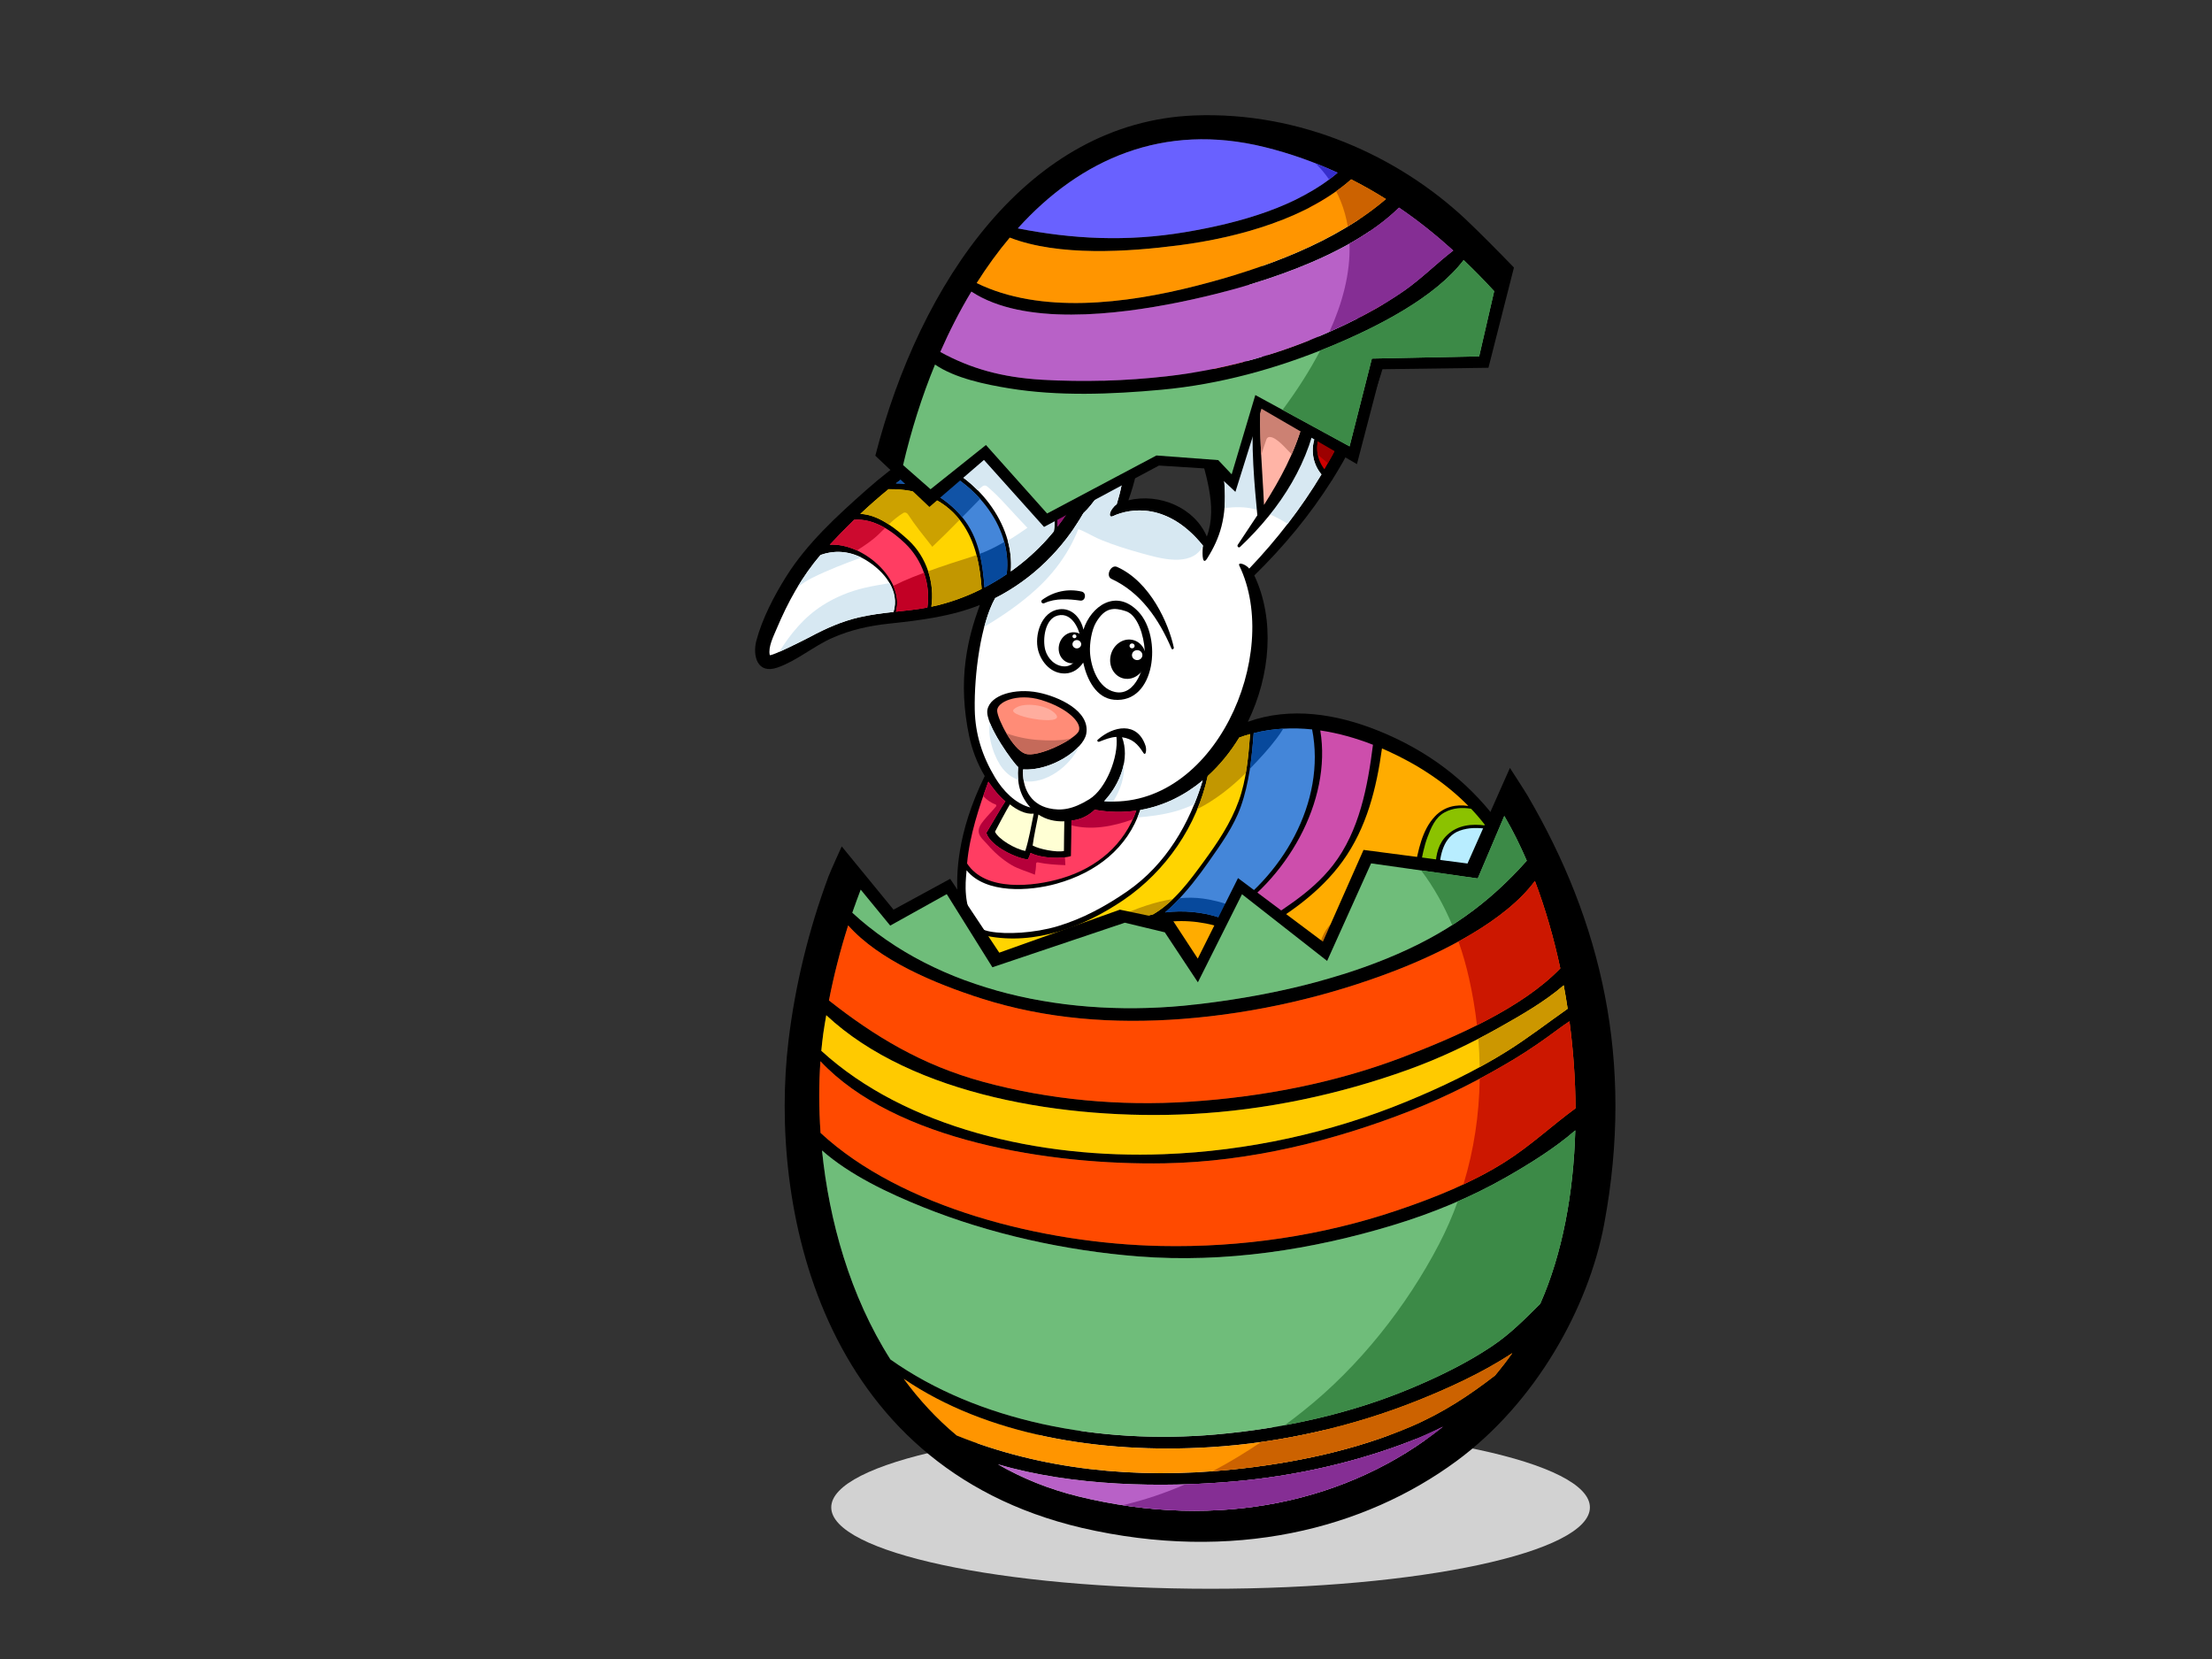 <?xml version="1.0" encoding="utf-8"?>
<!-- Generator: Adobe Illustrator 17.0.0, SVG Export Plug-In . SVG Version: 6.00 Build 0)  -->
<!DOCTYPE svg PUBLIC "-//W3C//DTD SVG 1.1//EN" "http://www.w3.org/Graphics/SVG/1.1/DTD/svg11.dtd">
<svg version="1.1" id="Layer_1" xmlns="http://www.w3.org/2000/svg" xmlns:xlink="http://www.w3.org/1999/xlink" x="0px" y="0px"
	 width="800px" height="600px" viewBox="0 0 800 600" enable-background="new 0 0 800 600" xml:space="preserve">
<rect x="0" y="0" width="800" height="600" fill="#333333" stroke="none"/>
<g>
	<g>
		<path d="M281.259,241.403c7.035-2.49,12.908-7.661,19.727-10.682c6.603-2.923,13.407-4.42,20.621-5.183
			c11.399-1.205,22.307-2.583,32.753-6.727c-2.47,6.897-4.057,12.349-5.078,19.676c-1.274,9.157-0.697,18.529,1.2,27.61
			c1.029,4.923,2.92,10.026,5.663,14.574c-10.349,21.001-10.283,36.505-9.806,42.877c0.479,6.371,12.274,23.062,12.274,23.062
			s0.773,2.434,7.882,3.941c17.122,1.331,34.363,1.983,51.501,2.741c5.934,0.263,11.869,0.538,17.802,0.767
			c1.767-0.212,3.532-0.425,5.296-0.644c10.558-1.424,21.078-3.196,31.143-6.541c4.068-1.993,7.956-4.256,12.044-6.246
			c7.03-3.422,14.381-6.311,21.73-9.032c8.373-3.098,16.913-5.776,25.285-8.873c4.011-1.791,7.904-3.781,11.617-6.081
			c1.647-1.448,3.216-2.971,4.695-4.608c0.693-0.766,1.425-1.476,2.179-2.156c-2.432-4.672-5.262-9.148-8.47-13.359
			c-11.165-14.644-25.353-25.198-42.81-32.232c-15.174-6.116-31.812-8.763-47.204-3.242c8.188-16.792,9.858-37.022,2.329-52.929
			c10.697-10.461,20.178-21.92,28.032-34.348c0.135-0.128,0.235-0.281,0.288-0.451c5.009-7.985,9.351-16.366,12.891-25.152
			c6.804-16.889,10.939-34.789,11.69-52.837c-5.083-4.76-9.527-10.156-14.534-15.179c-5.475-5.491-11.847-9.409-18.553-12.884
			c-13.599,17.545-30.392,32.911-38.372,54.12c-4.782,12.706-5.373,25.056-2.179,38.148c2.686,10.993,7.682,23.413,3.571,34.53
			c-4.473-10.507-17.128-15.802-28.375-13.132c4.401-12.101,7.481-29.709-2.512-39.001c-7.22-6.715-16.784-6.275-25.771-3.153
			c-10.747,3.734-21.274,8.881-31.239,14.206c-12.849,6.866-24.64,14.783-35.422,24.36c-10.599,9.412-21.279,19.179-28.78,31.125
			c-4.381,6.976-8.704,15.27-10.815,23.232C272.135,237.048,273.808,244.04,281.259,241.403z"/>
		<path fill="#FFFFFF" d="M336.197,166.26c16.991,5.791,30.799,23.113,29.366,40.399c1.359-0.965,2.693-1.969,3.995-3.013
			c4.335-3.479,8.178-7.354,11.584-11.531c1.026-8.125-0.989-15.994-5.471-23.105c-4.364-6.922-12.172-13.469-20.991-12.941
			C348.337,159.163,342.14,162.518,336.197,166.26z"/>
		<path fill="#CD4EAC" d="M357.565,154.677c7.13,0.411,13.555,6.469,17.618,11.559c5.518,6.913,7.922,15.686,7.253,24.254
			c2.251-2.904,4.286-5.956,6.144-9.11c-0.314-13.531-3.593-29.29-18.464-32.261C365.894,150.883,361.7,152.724,357.565,154.677z"/>
		<path fill="#ED6000" d="M438.115,137.293c-0.244,1.967-0.312,3.897-0.277,5.808c1.865,0.247,3.662,0.196,5.708-0.565
			c3.693-1.372,5.699-5.031,6.303-8.556c0.573-3.345-1.562-6.056-4.614-7.372c-1.564-0.674-3.179-0.773-4.695-0.451
			C439.414,129.781,438.575,133.491,438.115,137.293z"/>
		<path fill="#CF0000" d="M478.011,69.743c-3.495,4.449-7.118,8.791-10.736,13.144c5.013,2.92,10.824,1.828,14.311-3.346
			c1.381-2.051,1.859-4.228,1.815-6.434C481.647,71.917,479.85,70.798,478.011,69.743z"/>
		<path fill="#ED6000" d="M501.751,92.749c-5.458,0.246-9.338,6.346-10.832,10.973c-1.66,5.142,1.063,15.227,7.669,16.033
			C500.45,110.89,501.533,101.868,501.751,92.749z"/>
		<path fill="#CF0000" d="M489.072,149.803c-10.921-0.155-16.279,11.864-10.08,19.922
			C482.78,163.26,486.167,156.613,489.072,149.803z"/>
		<path fill="#4486D9" d="M453.41,265.157c-0.677,9.021-1.619,17.972-4.671,26.6c-2.536,7.169-7.157,13.553-11.531,19.806
			c-3.703,5.291-7.671,10.411-12.231,15.058c-1.048,1.069-2.268,2.237-3.603,3.359c6.643-0.815,13.335-0.171,19.475,1.792
			c22.88-14.111,38.856-41.801,33.699-67.968C467.483,263.058,460.355,263.403,453.41,265.157z"/>
		<path fill="#CD4EAC" d="M496.555,269.351c-6.135-2.396-12.551-4.221-19.057-5.176c4.275,25.602-12.342,54.571-35.2,68.073
			c3.349,1.203,6.501,2.818,9.373,4.806c10.876-7.456,22.278-13.654,30.427-24.153C491.699,300.53,494.655,284.331,496.555,269.351z
			"/>
		<path fill="#FFAC00" d="M417.996,353.291c5.065,0.224,10.128,0.453,15.191,0.659c3.677-2.483,7.791-2.448,11.727-1.069
			c9.272-1.342,18.473-3.067,27.324-6.007c3.497-1.714,6.869-3.617,10.342-5.385c1.909-4.081,4.36-7.387,9.514-9.385
			c4.812-1.865,9.728-2.028,13.897-5.329c3.788-2.996,4.763-8.448,5.658-12.775c1.32-6.363,2.568-13.712,7.292-18.721
			c3.414-3.614,7.69-4.43,12.118-3.791c-8.2-8.351-18.133-14.866-29.161-19.885c-0.688-0.314-1.39-0.614-2.089-0.914
			c-1.978,14.357-5.496,28.667-14.233,40.784c-8.1,11.241-20.257,19.855-32.679,26.471c1.517,1.141,2.956,2.385,4.275,3.749
			c3.124,3.229,3.885,8.066,1.179,4.683c-9.185-11.478-28.296-15.916-42.407-11.666c-0.214,0.063-0.431,0.134-0.647,0.201
			c2.976,6.006,0.152,11.977-5.616,15.577c-1.952,1.215-4.399,1.956-6.889,2.138C407.867,352.851,412.935,353.067,417.996,353.291z"
			/>
		<path fill="#FFAC00" d="M399.098,352.46c-2.468-0.417-4.743-1.471-6.327-3.289c-0.662,0.93-1.233,1.899-1.708,2.903
			C393.741,352.208,396.421,352.337,399.098,352.46z"/>
		<path fill="#8BC200" d="M506.012,331.596c4.22-1.562,8.483-3.016,12.743-4.472c0.111-0.566,0.209-1.144,0.281-1.744
			c0.895-7.508-2.008-17.409,4.418-23.445c3.828-3.599,8.808-4.044,13.767-3.382c-1.634-2.114-3.351-4.137-5.172-6.059
			c-3.29-0.527-6.568-0.365-9.673,1.358c-3.373,1.874-4.812,5.522-6.07,8.822c-2.629,6.89-2.538,14.531-5.736,21.229
			c-3.335,6.989-10.974,7.781-17.749,10.028c-3.545,1.178-5.725,3.424-7.318,6.13C492.163,336.891,499.082,334.159,506.012,331.596z
			"/>
		<path fill="#B8EDFF" d="M520.156,326.642c3.726-1.274,7.451-2.555,11.14-3.92c4.011-1.791,7.904-3.781,11.617-6.081
			c1.224-1.075,2.386-2.21,3.519-3.385c-1.978-3.88-4.209-7.653-6.697-11.275c-0.503-0.733-1.026-1.453-1.556-2.167
			c-3.462-0.494-6.926-0.612-10.318,0.627c-5.873,2.141-7.094,8.955-7.342,14.176C520.331,318.631,520.67,322.766,520.156,326.642z"
			/>
		<path fill="#FFD400" d="M366.495,350.55c3.85,0.3,7.704,0.561,11.56,0.8c3.02-0.559,5.974-1.436,8.789-2.672
			c5.926-9.729,18.985-15.611,30.135-17.96c7.669-4.429,13.39-12.313,18.375-19.124c5.044-6.894,9.797-13.97,12.669-21.961
			c2.771-7.713,3.479-16.016,4.089-24.136c-1.312,0.367-2.621,0.768-3.915,1.245c-3.168,5.205-7.011,9.939-11.42,13.939
			c-3.824,17.852-15.008,34.334-30.501,44.861c-14.178,9.631-31.906,16.407-49.35,12.967c-1.529,1.569-4.113,2.529-7.597,2.543
			c-0.129,1.699-0.107,3.364,0.039,4.993C355.075,347.549,360.733,349.328,366.495,350.55z"/>
		<path fill="#FFFFFF" d="M412.399,292.951c-4.566,13.703-15.751,22.591-30.291,26.652c-9.771,2.733-25.562,3.729-32.525-4.849
			c-0.1,2.215-1.457,9.608,1.884,17.395c1.453,3.389,4.359,4.327,6.564,4.746c5.865,1.112,16.021,0.599,24.444-1.905
			c9.082-2.702,17.555-7.336,25.22-12.644c14.05-9.727,22.54-24.508,27.279-40.096C428.491,287.644,420.878,291.472,412.399,292.951
			z"/>
		<path fill="#FF3D62" d="M349.755,312.272c6.606,10.249,23.902,8.465,34.263,5.37c13.004-3.884,22.675-12.385,26.948-24.477
			c-4.771,0.676-9.798,0.63-15.05-0.31c-2.362,2.278-5.534,3.737-8.41,3.872c-0.033,1.949-0.074,9.617-0.198,12.878
			c-3.116,1.055-10.56,0.904-14.588-1.129c-0.085,0.349-0.682,1.92-1.022,2.347c-3.399-0.24-13.318-4.423-14.982-9.582
			c1.501-2.464,5.786-9.922,6.902-11.446c-2.261-1.651-4.749-5.043-6.168-7.105C354.162,291.679,350.661,302.099,349.755,312.272z"
			/>
		<path fill="#FFFFD4" d="M373.467,305.802c2.409,1.313,8.551,2.551,11.318,1.975c0.05-2.863,0.05-7.886,0.14-10.745
			c-3.323,0.163-6.63-0.607-9.373-2.446C374.842,298.294,373.974,302.057,373.467,305.802z"/>
		<path fill="#FFFFD4" d="M373.863,294.272c-3.074,0.278-6.076-1.377-8.625-3.353c-1.12,1.835-4.673,8.453-5.392,9.891
			c1.318,2.791,7.385,6.288,10.969,6.937C372.186,303.398,372.933,298.761,373.863,294.272z"/>
		<path fill="#FFFFFF" d="M501.768,91.406c0.005-0.284,0.002-0.567,0.005-0.849c-3.248-3.434-6.379-7.008-9.773-10.409
			c-2.301-2.307-4.762-4.33-7.337-6.164c-0.083,2.479-0.763,4.952-2.288,7.362c-3.532,5.582-11.041,6.244-16.318,3.011
			c-2.799,3.382-5.577,6.792-8.24,10.306c-7.072,9.335-13.375,19.526-16.972,30.545c4.458-0.733,9.27,1.509,10.366,6.512
			c1.566,7.141-6.148,13.959-13.316,13.227c0.571,10.166,4.168,19.716,4.945,30.063c0.911,12.164-1.656,19.666-6.263,26.975
			c-1.503,2.389-1.909-0.466-1.523-4.678c-12.701-15.734-26.296-13.542-32.529-10.646c-1.88,0.872-1.414-2.251,1.348-4.31
			c2.763-8.751,4.03-19.08,1.238-27.832c-1.932-6.048-6.283-10.803-13.189-11.39c-6.475-0.551-13.122,2.289-19.085,4.837
			c12.361,3.525,16.885,18.704,16.952,31.277c2.861-5.17,5.257-10.605,7.209-16.216c0.762-2.192,2.7,2.701-0.915,13.291
			c2.118-3.013,5.309-7.913,7.423-10.998c0.268-0.391,0.795,1.843-0.939,4.878c-3.774,6.61-7.174,12.094-10.677,15.324
			c-7.379,12.863-18.263,23.833-31.961,30.782c-5.24,9.194-7.636,27.652-7.397,40.324c0.168,8.912,2.736,16.898,7.37,24.608
			c2.78,4.624,7.226,9.392,12.751,10.799c-3.871-4.305-4.856-8.945-4.44-14.647c-1.211-0.767-12.139-15.496-11.1-20.704
			c1.083-5.425,10.089-7.858,18.29-6.246c7.349,1.444,18.952,6.615,17.458,14.947c-1.013,5.633-12.743,13.548-22.839,12.878
			c-0.39,6.308,2.357,12.471,9.324,14.059c4.392,1.002,8.629,0.445,14.656-3.287c6.024-3.731,10.575-15.226,9.786-22.529
			c-2.2,0.105-4.157,0.95-6.244,1.745c-0.475,0.179-0.935-0.362-0.529-0.726c5.579-4.984,14.294-6.729,17.278,2.187
			c0.468,1.401,0.122,3.985-0.835,2.48c-1.993-3.135-3.869-4.982-7.656-5.563c2.88,7.572-0.595,16.861-6.458,23.127
			c39.825,3.252,64.394-53.044,48.875-85.176c-0.675-1.397,2.141-0.687,3.588,1.053c10.03-10.504,18.815-21.938,26.113-34.062
			c-7.479-8.964-0.824-23.618,11.549-22.742c3.728-8.886,6.684-18.032,8.754-27.364c-7.337-1.032-10.318-10.979-9.113-17.105
			C490.244,98.585,495.361,91.693,501.768,91.406z"/>
		<path fill="#FF8C77" d="M370.739,272.564c4.433,1.641,18.202-5.185,19.429-8.192c1.225-3.008-4.146-8.329-13.555-11.202
			c-8.743-2.663-16.314,0.745-15.971,4.037C360.988,260.5,366.303,270.918,370.739,272.564z"/>
		<path fill="#C56A5A" d="M375.345,267.609c3.739,0.272,8.087,0.353,11.998-0.533c-4.569,3.129-13.253,6.728-16.605,5.488
			c-2.281-0.848-4.795-4.021-6.749-7.349C367.62,266.51,371.454,267.324,375.345,267.609z"/>
		<path fill="#4486D9" d="M356.053,212.473c2.769-1.445,5.451-3.045,8.032-4.795c2.187-17.734-12.253-34.586-29.451-40.399
			c-1.022,0.661-2.046,1.313-3.052,1.997c-2.573,1.745-5.094,3.616-7.577,5.547c9.344-0.113,18.359,5.39,24.019,12.25
			C353.951,194.263,355.439,203.584,356.053,212.473z"/>
		<path fill="#FFD400" d="M355.04,212.992c-0.614-7.998-1.904-15.818-6.383-22.769c-6.139-9.524-16.261-13.5-27.303-13.298
			c-3.508,2.845-6.911,5.85-10.207,8.945c6.505,0.103,13.268,5.661,17.436,9.519c6.544,6.055,9.533,15.509,8.263,24.035
			C343.206,218.072,349.308,215.884,355.04,212.992z"/>
		<path fill="#FF3D62" d="M331.467,220.366c1.32-0.175,2.628-0.401,3.928-0.649c1.244-8.357-1.762-17.162-8.03-23.192
			c-4.727-4.544-11.479-9.137-18.453-8.533c-3.042,2.944-5.981,5.963-8.81,9.011c12.048-0.758,27.083,12.563,23.946,24.222
			C326.524,220.955,329.005,220.695,331.467,220.366z"/>
		<path fill="#FFFFFF" d="M278.394,236.886c0.183,0.782,13.202-5.812,14.649-6.588c5.647-3.023,11.333-5.565,17.652-7.033
			c4.091-0.952,8.272-1.474,12.457-1.938c2.342-7.703-3.298-14.682-9.915-18.731c-5.41-3.31-11.126-3.813-16.49-1.874
			c-6.926,8.088-11.828,17.073-15.902,26.766C279.781,230.018,277.734,234.063,278.394,236.886z"/>
		<path fill="#D7E8F2" d="M375.67,169.01c-4.364-6.922-12.172-13.469-20.991-12.941c-6.342,3.093-12.54,6.449-18.482,10.19
			c6.482,2.21,12.499,6.102,17.386,11.027c0.577-0.455,1.153-0.906,1.714-1.378c0.516-0.435,1.179-0.429,1.695,0
			c4.017,3.34,7.427,7.373,10.971,11.157c3.03,3.235,6.131,6.391,8.995,9.751c1.457-1.523,2.861-3.082,4.185-4.702
			C382.168,183.99,380.153,176.121,375.67,169.01z"/>
		<path fill="#D7E8F2" d="M389.789,179.244c2.861-5.17,5.257-10.605,7.209-16.216c0.762-2.192,2.7,2.701-0.915,13.291
			c2.118-3.013,5.309-7.913,7.423-10.998c0.268-0.391,0.795,1.843-0.939,4.878c-3.774,6.61-7.174,12.094-10.677,15.324
			c-1.046,1.824-2.17,3.604-3.357,5.347c3.497,0.993,6.468,3.082,9.911,4.479c4.621,1.87,9.421,3.361,14.239,4.7
			c6.652,1.849,17.732,5.163,22.092-2.047c0.072-0.116,0.155-0.205,0.244-0.283c0.009-0.136,0.02-0.271,0.033-0.409
			c-12.701-15.734-26.296-13.542-32.529-10.646c-1.88,0.872-1.414-2.251,1.348-4.31c2.763-8.751,4.03-19.08,1.238-27.832
			c-1.932-6.048-6.283-10.803-13.189-11.39c-6.475-0.551-13.122,2.289-19.085,4.837
			C385.197,151.492,389.722,166.672,389.789,179.244z"/>
		<path fill="#D7E8F2" d="M501.768,91.406c0.005-0.284,0.002-0.567,0.005-0.849c-3.248-3.434-6.379-7.008-9.773-10.409
			c-2.301-2.307-4.762-4.33-7.337-6.164c-0.083,2.479-0.763,4.952-2.288,7.362c-3.532,5.582-11.041,6.244-16.318,3.011
			c-2.799,3.382-5.577,6.792-8.24,10.306c-7.072,9.335-13.375,19.526-16.972,30.545c4.458-0.733,9.27,1.509,10.366,6.512
			c1.566,7.141-6.148,13.959-13.316,13.227c0.571,10.166,4.168,19.716,4.945,30.063c0.24,3.205,0.231,6.08,0.015,8.719
			c3.641-0.374,7.272-0.544,10.93,0.411c4.294,1.124,8.244,2.951,11.906,5.318c4.436-5.764,8.525-11.737,12.227-17.887
			c-7.479-8.964-0.824-23.618,11.549-22.742c3.728-8.886,6.684-18.032,8.754-27.364c-7.337-1.032-10.318-10.979-9.113-17.105
			C490.244,98.585,495.361,91.693,501.768,91.406z"/>
		<path fill="#D7E8F2" d="M293.76,208.976c5.741-2.848,11.713-5.121,17.73-7.341c-4.884-2.424-9.952-2.644-14.743-0.914
			c-3.166,3.7-5.895,7.594-8.331,11.651C290.108,211.102,291.875,209.912,293.76,208.976z"/>
		<path fill="#D7E8F2" d="M373.341,189.576c2.551-1.918,5.25-3.978,7.73-6.233c0.41,2.873,0.444,5.806,0.07,8.772
			c-3.407,4.177-7.25,8.053-11.584,11.531c-1.301,1.044-2.636,2.048-3.995,3.013c0.309-3.742-0.094-7.485-1.09-11.114
			C367.541,193.697,370.508,191.705,373.341,189.576z"/>
		<path fill="#D7E8F2" d="M424.71,293.529c-4.353,1.176-8.823,1.764-13.324,2.11c0.366-0.875,0.706-1.768,1.013-2.688
			c8.479-1.48,16.092-5.307,22.575-10.702c-0.884,2.909-1.9,5.79-3.057,8.615C429.601,291.936,427.211,292.854,424.71,293.529z"/>
		<path fill="#D7E8F2" d="M402.584,289.886c-1.068,0-2.148-0.039-3.242-0.129c3.549-3.795,6.213-8.698,7.131-13.657
			C406.889,280.904,405.258,285.64,402.584,289.886z"/>
		<path fill="#D7E8F2" d="M368.212,277.388c-0.12,1.624-0.118,3.157,0.024,4.626c-2.039-0.702-3.954-2-5.601-4.053
			c-2.812-3.503-5.678-11.176-4.617-16.499C360.561,267.891,367.277,276.796,368.212,277.388z"/>
		<path fill="#D7E8F2" d="M390.342,269.799c-3.362,7.454-12.294,13.912-20.074,12.721c-0.251-1.376-0.335-2.813-0.246-4.257
			C377.632,278.768,386.164,274.395,390.342,269.799z"/>
		<path fill="#D7E8F2" d="M391.89,185.522c0.009-0.007,0.017-0.016,0.026-0.024c-2.791,10.554-8.745,19.914-17.065,27.53
			c-5.728,5.245-12.152,9.668-18.873,13.661c1.066-4.022,2.377-7.626,3.95-10.385C373.628,209.355,384.512,198.386,391.89,185.522z"
			/>
		<path fill="#D7E8F2" d="M297.429,218.976c4.678-3.003,9.9-5.141,15.377-6.406c2.952-0.681,5.935-1.178,8.921-1.668
			c1.81,3.14,2.56,6.696,1.425,10.424c-4.185,0.464-8.366,0.986-12.457,1.938c-6.32,1.469-12.005,4.01-17.652,7.033
			c-0.976,0.522-7.202,3.687-11.218,5.456C285.86,229.246,290.794,223.232,297.429,218.976z"/>
		<path fill="#90116F" d="M387.831,172.166c0.458,3.071,0.678,6.198,0.749,9.214c-1.858,3.154-3.893,6.206-6.144,9.11
			c0.264-3.378,0.044-6.788-0.651-10.104C383.996,177.781,386.012,175.029,387.831,172.166z"/>
		<path fill="#B02300" d="M443.566,136.986c2.364-0.984,4.762-3.183,6.118-5.731c0.25,0.846,0.329,1.754,0.164,2.725
			c-0.604,3.525-2.61,7.184-6.303,8.556c-2.046,0.761-3.843,0.811-5.708,0.565c-0.031-1.672,0.026-3.362,0.203-5.079
			C439.946,138.029,441.835,137.707,443.566,136.986z"/>
		<path fill="#920000" d="M480.572,80.843c-3.529,4.027-8.738,4.699-13.296,2.044c0.95-1.143,1.9-2.284,2.85-3.425
			C473.776,80.931,477.503,81.652,480.572,80.843z"/>
		<path fill="#B02300" d="M499.699,113.87c-0.334,1.969-0.699,3.931-1.111,5.885c-6.338-0.774-9.098-10.089-7.847-15.385
			C492.853,108.722,495.91,112.387,499.699,113.87z"/>
		<path fill="#07499C" d="M461.68,267.103c-2.858,3.813-6.137,7.284-9.44,10.742c-0.063,0.067-0.131,0.131-0.194,0.2
			c0.649-4.262,1.041-8.566,1.364-12.888c3.532-0.891,7.111-1.417,10.702-1.621C463.355,264.803,462.508,266.006,461.68,267.103z"/>
		<path fill="#07499C" d="M426.673,324.843c2.773-0.256,5.582-0.249,8.462,0.145c3.604,0.496,7.547,1.502,11.207,3.026
			c-1.78,1.337-3.61,2.598-5.492,3.758c-6.14-1.963-12.832-2.607-19.475-1.792c1.334-1.122,2.555-2.289,3.603-3.359
			C425.551,326.036,426.115,325.445,426.673,324.843z"/>
		<path fill="#90116F" d="M447.752,328.636c3.141,1.458,5.993,3.318,8.139,5.589c-1.412,0.93-2.819,1.867-4.22,2.829
			c-2.873-1.988-6.024-3.604-9.373-4.806C444.159,331.147,445.982,329.935,447.752,328.636z"/>
		<path fill="#C26F00" d="M482.579,341.488c1.909-4.081,4.36-7.387,9.514-9.385c4.812-1.865,9.728-2.028,13.897-5.329
			c3.788-2.996,4.763-8.448,5.658-12.775c0.087-0.416,0.172-0.835,0.259-1.259c-1.115,3.203-2.237,6.396-3.926,9.181
			c-2.187,3.61-5.451,5.935-9.688,6.871c-5.836,1.289-12.344,0.945-16.869,5.296c-2.965,2.852-3.987,6.694-4.895,10.577
			C478.538,343.598,480.546,342.524,482.579,341.488z"/>
		<path fill="#4E8500" d="M518.755,327.123c0.111-0.566,0.209-1.144,0.281-1.744c0.488-4.094-0.146-8.891,0.213-13.391
			c-1.527,3.071-2.595,6.395-3.46,9.62c-0.638,2.39-1.227,5.108-2.488,7.392C515.117,328.37,516.936,327.745,518.755,327.123z"/>
		<path fill="#C29700" d="M414.541,327.516c3.215-1.045,6.414-1.878,9.656-2.371c-2.211,2.139-4.597,4.06-7.218,5.573
			c-7.414,1.562-15.666,4.694-22.106,9.479C398.752,333.621,407.488,329.81,414.541,327.516z"/>
		<path fill="#C29700" d="M433.029,292.62c1.604-3.874,2.876-7.869,3.749-11.94c4.409-4,8.251-8.734,11.42-13.939
			c1.294-0.477,2.603-0.878,3.915-1.245c-0.349,4.672-0.747,9.403-1.536,14.049C445.407,284.695,439.577,289.283,433.029,292.62z"/>
		<path fill="#B6003A" d="M385.304,312.892c-3.357-0.13-6.678-0.306-9.972-1.012c-0.357-0.078-0.617,0.22-0.623,0.532
			c-0.013,1.352-0.196,2.639-0.438,3.946c-2.789-1.211-5.848-1.969-8.449-3.52c-3.348-1.994-6.296-4.622-8.791-7.525
			c-0.994-1.157-2.621-2.465-2.991-4.001c-0.418-1.733,0.693-3.286,1.741-4.582c1.403-1.734,2.998-3.309,4.421-5.026
			c0.19-0.229,0.17-0.664-0.164-0.779c-1.795-0.621-3.211-1.72-4.442-3.017c0.616-1.778,1.238-3.529,1.854-5.218
			c1.42,2.062,3.908,5.455,6.168,7.105c-1.117,1.524-5.401,8.982-6.902,11.446c1.664,5.159,11.582,9.342,14.982,9.582
			c0.34-0.428,0.937-1.998,1.022-2.347c3.268,1.651,8.786,2.062,12.414,1.595C385.225,311.003,385.256,311.948,385.304,312.892z"/>
		<path fill="#B6003A" d="M387.484,298.493c0.007-0.758,0.013-1.38,0.022-1.766c2.876-0.135,6.048-1.593,8.41-3.872
			c5.251,0.94,10.279,0.986,15.05,0.31c-0.386,1.091-0.832,2.142-1.303,3.173C402.523,298.887,394.918,300.373,387.484,298.493z"/>
		<path fill="#07499C" d="M358.469,198.556c1.617-0.779,3.189-1.638,4.734-2.541c1.022,3.768,1.372,7.692,0.882,11.663
			c-2.58,1.75-5.263,3.35-8.032,4.795c-0.279-4.047-0.747-8.183-1.723-12.167C355.733,199.776,357.119,199.205,358.469,198.556z"/>
		<path fill="#C29700" d="M343.99,203.731c3.048-1.006,6.152-1.913,9.179-2.996c1.043,3.973,1.551,8.091,1.871,12.256
			c-5.732,2.892-11.834,5.08-18.194,6.433c0.63-4.222,0.211-8.671-1.163-12.82C338.435,205.602,341.208,204.647,343.99,203.731z"/>
		<path fill="#C20025" d="M323.088,211.879c2.255-1.137,4.575-2.181,6.939-3.128c1.372-0.549,2.75-1.076,4.137-1.591
			c1.403,4.026,1.858,8.348,1.231,12.558c-1.3,0.248-2.608,0.474-3.928,0.649c-2.462,0.328-4.943,0.589-7.418,0.86
			C324.881,218.129,324.422,214.915,323.088,211.879z"/>
		<path d="M454.734,186.363c-1.897-20.662-6.231-59.389,14.109-80.711c0.334-0.349,1.059-0.593,1.431-0.236
			c4.187,4.04,5.878,11.286,6.636,17.926c0.891,7.786,1.039,15.656-0.005,23.408c-2.699,19.948-13.632,37.096-28.437,51.075
			c-0.497,0.468-1.163-0.261-0.832-0.761C450.017,193.469,452.41,189.922,454.734,186.363z"/>
		<path fill="#FFB4A6" d="M473.875,126.951c-0.24-5.274-1.137-13.86-4.133-18.882c-18.665,19.198-13.605,50.165-12.601,74.551
			c5.867-9.275,11.061-18.774,14.043-29.594C473.522,144.545,474.274,135.692,473.875,126.951z"/>
		<path fill="#9C0000" d="M480.244,167.517c3.276-5.77,6.252-11.673,8.828-17.713c-8.704-0.124-13.869,7.486-12.468,14.662
			C477.804,165.498,479.021,166.511,480.244,167.517z"/>
		<path fill="#1153A6" d="M347.999,187.047c2.165-2.206,4.324-4.415,6.488-6.62c-5.313-5.933-12.318-10.6-19.854-13.148
			c-1.022,0.661-2.046,1.313-3.052,1.997c-2.573,1.745-5.094,3.616-7.577,5.547C333.337,174.711,342.339,180.199,347.999,187.047z"
			/>
		<path fill="#CCA100" d="M326.679,185.521c0.558-0.343,1.301-0.101,1.638,0.41c2.691,4.127,5.81,7.948,8.867,11.825
			c3.366-3.183,6.628-6.459,9.871-9.754c-6.214-7.914-15.564-11.264-25.701-11.078c-3.508,2.845-6.911,5.85-10.207,8.945
			c3.503,0.055,7.076,1.697,10.285,3.799C323.045,188.148,324.733,186.714,326.679,185.521z"/>
		<path fill="#CC0A2F" d="M317.81,193.201c0.771-0.751,1.529-1.506,2.29-2.254c-3.449-2-7.283-3.291-11.189-2.954
			c-3.042,2.944-5.981,5.963-8.81,9.011c3.188-0.202,6.586,0.592,9.8,2.073C312.716,197.303,315.491,195.459,317.81,193.201z"/>
		<path fill="#CC8173" d="M458.032,158.88c0.179-0.486,0.595-0.84,1.155-0.84c2.521,0,6.054,4.433,7.732,6.009
			c0.081,0.074,0.157,0.152,0.237,0.226c1.579-3.614,2.952-7.343,4.028-11.249c2.338-8.481,3.091-17.334,2.691-26.075
			c-0.24-5.274-1.137-13.86-4.133-18.882c-14.283,14.691-14.671,36.273-13.617,56.525
			C456.764,162.646,457.364,160.706,458.032,158.88z"/>
		<path d="M404.011,205.036c12.087,5.412,18.691,20.627,20.507,29.126c0.12,0.561-0.602,0.945-0.834,0.407
			c-4.519-10.626-11.174-20.325-21.699-25.201C399.739,208.328,401.737,204.018,404.011,205.036z"/>
		<path d="M376.924,216.942c4.255-3.094,9.324-4.126,14.279-2.987c1.871,0.427,1.434,3.521-0.523,3.253
			c-4.172-0.571-8.934-0.931-12.945,0.924C376.883,218.524,376.142,217.508,376.924,216.942z"/>
		<path d="M383.059,220.36c4.701-0.62,7.884,3.274,8.776,7.358c2.69-8.395,11.765-15.063,19.886-6.484
			c8.664,9.154,6.218,33.275-8.858,31.833c-6.368-0.606-9.738-7.227-11.107-13.437c-1.468,2.191-3.647,3.823-6.453,3.935
			c-5.07,0.198-8.715-4.046-9.85-8.383C374.051,229.847,376.51,221.223,383.059,220.36z"/>
		<path fill="#FFFFFF" d="M403.251,250.267c7.732,1.685,11.031-9.936,10.76-14.941c-0.296-5.434-2.529-12.863-6.802-14.275
			c-4.275-1.411-7.595-1.479-10.85,4.129c-1.603,2.759-2.322,7.58-2.142,10.737C394.517,241.137,397.051,248.916,403.251,250.267z"
			/>
		<path fill="#FFFFFF" d="M378.033,235.061c0.835,3.072,3.519,5.911,7.002,5.948c3.394,0.035,6.122-3.997,5.974-8.377
			c-0.15-4.384-3.057-11.392-8.462-10.019C377.826,223.814,377.027,231.37,378.033,235.061z"/>
		<path d="M401.652,237.252c-0.774,3.88,1.44,7.538,4.95,8.176c3.505,0.639,6.974-1.986,7.749-5.867
			c0.773-3.875-1.442-7.535-4.948-8.173C405.893,230.75,402.425,233.376,401.652,237.252z"/>
		<path d="M383.005,233.366c-0.61,3.06,1.137,5.948,3.908,6.451c2.769,0.504,5.508-1.568,6.118-4.628
			c0.612-3.06-1.139-5.951-3.906-6.455C386.354,228.23,383.615,230.305,383.005,233.366z"/>
		<path fill="#FFFFFF" d="M409.421,236.598c-0.196,0.977,0.479,1.92,1.503,2.106c1.024,0.187,2.013-0.455,2.207-1.432
			c0.196-0.98-0.475-1.924-1.501-2.111C410.606,234.977,409.617,235.617,409.421,236.598z"/>
		<path fill="#FFFFFF" d="M408.517,233.427c-0.096,0.48,0.235,0.945,0.736,1.035c0.505,0.091,0.989-0.224,1.085-0.703
			c0.096-0.48-0.233-0.943-0.739-1.035C409.098,232.633,408.613,232.948,408.517,233.427z"/>
		<path fill="#FFFFFF" d="M387.9,232.714c-0.163,0.819,0.397,1.609,1.255,1.764c0.856,0.156,1.684-0.382,1.847-1.201
			c0.163-0.817-0.399-1.605-1.257-1.762C388.889,231.36,388.063,231.897,387.9,232.714z"/>
		<path fill="#FFFFFF" d="M387.878,230.008c-0.074,0.374,0.183,0.735,0.573,0.805c0.394,0.071,0.771-0.173,0.845-0.547
			c0.076-0.373-0.183-0.733-0.577-0.804C388.332,229.391,387.952,229.635,387.878,230.008z"/>
		<path fill="#FFAD9E" d="M380.497,257.127c-3.05-2.224-10.969-3.385-13.86-0.576C363.748,259.361,389.138,263.423,380.497,257.127z
			"/>
	</g>
	<path fill="#D2D2D2" d="M575.01,545.163c0,16.258-61.42,29.436-137.19,29.436c-75.766,0-137.188-13.178-137.188-29.436
		c0-16.254,61.422-29.435,137.188-29.435C513.59,515.728,575.01,528.909,575.01,545.163z"/>
	<g>
		<path d="M336.134,183.333l19.728-16.996l21.727,24.237l41.564-22.2l18.765,1.181l8.885,8.339l9.422-30.072l34.529,20.033
			l8.956-34.316l38.605-0.525l9.222-36.252c-4.303-4.494-12.954-13.231-17.577-17.562c-24.13-22.6-59.553-38.956-98.049-37.438
			c-60.049,2.367-99.247,60.474-115.337,123.053L336.134,183.333z M457.349,53.198c9.435,2.33,18.185,5.492,26.4,9.272
			c-14.268,12.248-35.514,18.214-55.224,21.503c-21.183,3.54-40.618,2.492-60.424-1.374
			C390.667,57.597,420.736,44.151,457.349,53.198z M365.199,85.937c17.749,6.862,42.841,5.152,61.152,2.787
			c22.039-2.848,46.657-9.91,62.32-23.851c4.347,2.193,8.527,4.582,12.555,7.121c-18.194,15.618-43.769,25.033-68.494,31.351
			c-25.668,6.566-56.446,10.309-79.505-0.972C356.929,96.532,360.924,91.003,365.199,85.937z M351.315,105.458
			c18.965,12.513,52.622,8.385,74.771,3.928c26.385-5.309,61.413-16.13,79.881-34.29c6.981,4.732,13.473,9.969,19.614,15.521
			c-6.031,4.633-11.235,9.939-17.56,14.402c-8.841,6.238-18.86,11.343-29.126,15.827c-17.643,7.715-37.314,13.03-56.941,15.241
			c-14.961,1.689-30.105,2.142-45.045,1.252c-14.529-0.851-25.884-4.043-36.838-10.056
			C343.417,119.664,347.171,112.349,351.315,105.458z"/>
		<path fill="#6961FF" d="M483.749,62.47c-8.215-3.78-16.965-6.942-26.4-9.272c-36.614-9.047-66.683,4.399-89.248,29.4
			c19.806,3.866,39.241,4.914,60.424,1.374C448.235,80.684,469.481,74.717,483.749,62.47z"/>
		<path fill="#FF9500" d="M432.732,103.344c24.725-6.318,50.3-15.733,68.494-31.351c-4.028-2.539-8.207-4.928-12.555-7.121
			c-15.664,13.941-40.281,21.003-62.32,23.851c-18.311,2.365-43.403,4.075-61.152-2.787c-4.275,5.066-8.27,10.595-11.972,16.435
			C376.286,113.653,407.064,109.91,432.732,103.344z"/>
		<path fill="#B861C7" d="M421.954,136.088c19.627-2.211,39.298-7.525,56.941-15.241c10.266-4.484,20.285-9.59,29.126-15.827
			c6.325-4.463,11.529-9.769,17.56-14.402c-6.141-5.553-12.632-10.789-19.614-15.521c-18.468,18.159-53.496,28.981-79.881,34.29
			c-22.15,4.457-55.806,8.585-74.771-3.928c-4.144,6.891-7.898,14.206-11.244,21.827c10.954,6.013,22.309,9.204,36.838,10.056
			C391.848,138.23,406.992,137.777,421.954,136.088z"/>
		<path fill="#6FBD7A" d="M481.13,125.299c-19.185,7.939-39.86,13.712-61.097,15.655c-18.198,1.672-37.233,2.403-55.069-0.505
			c-8.529-1.394-19.579-3.643-26.806-8.607c-4.784,11.626-8.634,23.889-11.553,36.367l9.943,8.731l20.037-15.996l22.116,24.771
			l39.531-20.983l22.368,1.67l4.85,5.155l8.556-28.687l34.085,18.567l8.065-31.752l38.801-0.799l5.433-23.582
			c-3.553-3.851-7.224-7.62-11.048-11.254C519.008,107.664,497.891,118.358,481.13,125.299z"/>
		<path fill="#362ECC" d="M480.681,64.917c1.054-0.788,2.081-1.599,3.068-2.447c-2.593-1.194-5.25-2.318-7.958-3.382
			C477.584,60.844,479.218,62.787,480.681,64.917z"/>
		<path fill="#CC6200" d="M484.904,72.817c1.192,2.98,2.022,6.017,2.536,9.082c4.921-2.996,9.558-6.277,13.786-9.905
			c-4.028-2.539-8.207-4.928-12.555-7.121c-1.706,1.52-3.536,2.941-5.438,4.3C483.836,70.338,484.394,71.552,484.904,72.817z"/>
		<path fill="#852E94" d="M505.967,75.096c-4.943,4.858-11.074,9.186-17.902,13.029c0.388,10.794-2.671,21.728-7.161,31.652
			c-0.033,0.074-0.069,0.146-0.105,0.219c9.599-4.279,18.93-9.126,27.222-14.976c6.325-4.463,11.529-9.769,17.56-14.402
			C519.44,85.065,512.949,79.828,505.967,75.096z"/>
		<path fill="#3C8A47" d="M529.343,94.05c-10.335,13.614-31.451,24.308-48.213,31.249c-1.213,0.501-2.429,0.994-3.653,1.478
			c-3.921,7.473-8.536,14.622-13.621,21.457l24.237,13.203l8.065-31.752l38.801-0.799l5.433-23.582
			C536.838,101.453,533.167,97.684,529.343,94.05z"/>
	</g>
	<g>
		<path d="M552.421,287.669c-1.002-1.708-6.338-9.939-6.338-9.939l-15.34,34.573l-37.606-4.922l-14.693,33.18l-30.699-22.987
			l-14.556,29.119l-8.93-13.642l-19.233-4.059L361.4,344.548l-17.751-26.706l-20.485,11.151l-18.74-22.877
			c0,0-3.968,8.68-4.762,10.806c-7.155,19.202-12.1,39.447-14.505,59.588c-6.969,58.415,10.458,153.609,106.075,176.063
			c54.771,12.683,102.213,0.359,135.506-24.143c28.518-20.987,47.732-55.226,53.444-85.777
			C591.204,383.569,579.09,333.221,552.421,287.669z M499.315,320.422l38.466,2.931l9.102-23.042
			c1.85,3.506,3.636,7.135,5.288,10.982c-13.701,15.386-28.873,26.51-50.682,35.393c-5.218,2.126-10.577,4.03-16.046,5.747
			L499.315,320.422z M450.057,337.334l27.337,17.458c-14.495,3.987-29.596,6.714-44.707,8.452L450.057,337.334z M402.443,343.873
			l13.605,1.354l14.753,18.204c-24.12,2.583-48.49,0.952-70.629-5.314L402.443,343.873z M340.289,335.304l9.087,19.362
			c-9.477-3.479-18.392-7.926-26.59-13.312L340.289,335.304z M309.156,327.597l5.419,7.885c-2.172-1.723-4.288-3.513-6.322-5.393
			C308.539,329.256,308.86,328.429,309.156,327.597z M306.751,334.687c10.566,11.903,29.011,20.041,45.193,25.446l0.307,0.653
			l0.826-0.281c0.61,0.201,1.225,0.409,1.828,0.599c23.407,7.481,47.888,9.291,72.607,7.42c26.736-2.038,53.148-8.227,77.191-17.523
			c16.904-6.537,39.741-17.896,50.414-32.372c3.724,9.818,6.808,20.478,9.187,31.594c-13.841,14.38-38.218,25.046-57.805,32.431
			c-23.926,9.019-50.115,14.114-76.555,15.814c-24.932,1.608-50.304-0.695-74.152-7.145c-22.329-6.033-39.662-16.63-55.991-29.505
			C301.559,352.829,303.87,343.736,306.751,334.687z M297.749,373.797c0.305-2.202,0.704-4.418,1.081-6.637
			c31.203,29.177,86.877,38.012,131.853,35.756c27.15-1.382,53.866-7.144,78.515-16.015c11.66-4.199,22.656-9.451,33.102-15.326
			c7.444-4.198,16.453-9.321,23.233-15.228c0.531,2.802,0.996,5.634,1.429,8.48c-7.248,5.088-14.194,10.485-21.815,15.273
			c-11.377,7.131-23.841,13.119-36.684,18.386c-27.017,11.107-57.069,17.798-87.577,18.939
			c-45.069,1.701-93.424-9.572-123.844-37.392C297.241,377.898,297.477,375.818,297.749,373.797z M389.953,541.181
			c-10.753-2.647-20.385-6.6-29.019-11.583c27.111,7.975,59.463,8.455,85.016,6.224c22.307-1.941,44.3-6.894,64.409-14.706
			c4.054-1.574,7.856-3.309,11.519-5.141C488.159,543.088,441.111,553.711,389.953,541.181z M540.722,497.437
			c-9.111,7.041-18.621,13.428-30.477,18.509c-19.963,8.546-42.388,13.257-64.832,15.547c-34.638,3.545-68.901,0.047-99.415-12.339
			c-7.288-6.07-13.636-12.983-19.144-20.483c29.856,20.341,70.912,27.152,110.637,24.74c26.209-1.582,52.028-7.609,75.387-16.955
			c10.031-4.015,23.165-9.842,34.059-17.091C544.96,492.149,542.89,494.83,540.722,497.437z M557.038,471.545
			c-5.484,5.395-10.634,10.776-17.649,15.455c-8.959,5.98-18.971,10.878-29.296,15.185c-21.793,9.105-45.914,14.46-70.389,16.608
			c-41.84,3.678-85.921-4.678-117.657-27.127c-14.645-22.983-22.204-50.341-24.749-75.58c10.007,8.829,23.873,15.422,36.549,20.502
			c24.008,9.656,51.396,15.754,77.956,17.827c31.281,2.438,62.847-2.483,91.857-11.274c14.529-4.386,28.333-10.116,40.961-17.321
			c8.252-4.712,17.625-10.471,25.096-16.996C569.082,431.452,565.101,453.327,557.038,471.545z M544.126,420.332
			c-11.869,7.459-25.298,12.866-39.161,17.533c-26.764,9.019-55.973,13.371-85.143,12.756
			c-42.725-0.884-93.908-13.883-123.056-40.893c-0.627-9.105-0.619-17.851-0.044-25.922c26.986,28.801,83.154,37.662,124.496,36.924
			c30.939-0.558,61.455-8.228,88.882-18.989c13.34-5.248,25.906-11.679,37.747-18.827c5.642-3.409,10.952-7.145,16.13-11.003
			c1.226-0.915,2.44-1.725,3.638-2.531c1.385,10.388,2.135,20.954,2.2,31.449C561.151,407.164,553.452,414.473,544.126,420.332z"/>
		<path fill="#6FBD7A" d="M432.325,363.291c23.849-2.724,47.708-7.864,69.163-16.605c21.81-8.884,36.982-20.008,50.682-35.393
			c-2.386-5.553-4.978-10.801-7.774-15.609c-0.116-0.199-0.237-0.391-0.349-0.588l-9.599,22.603l-38.575-5.453l-15.899,35.281
			l-30.788-24.116l-15.956,31.855l-11.967-18.082l-14.459-3.478l-47.893,16.119l-16.508-26.45l-20.446,11.377l-10.678-13.017
			c-1.055,2.771-2.076,5.557-3.026,8.355C339.042,358.577,386.279,368.56,432.325,363.291z"/>
		<path fill="#FF4A00" d="M504.703,351c-24.043,9.296-50.455,15.485-77.191,17.523c-24.719,1.871-49.2,0.061-72.607-7.42
			c-16.837-5.388-36.939-13.784-48.154-26.417c-2.882,9.049-5.192,18.142-6.95,27.131c16.329,12.875,33.662,23.472,55.991,29.505
			c23.849,6.45,49.22,8.753,74.152,7.145c26.44-1.701,52.629-6.796,76.555-15.814c19.586-7.385,43.963-18.051,57.805-32.431
			c-2.379-11.116-5.462-21.776-9.187-31.594C544.444,333.104,521.607,344.463,504.703,351z"/>
		<path fill="#FFCA00" d="M509.198,386.902c-24.649,8.871-51.365,14.633-78.515,16.015c-44.976,2.256-100.65-6.58-131.853-35.756
			c-0.377,2.219-0.776,4.435-1.081,6.637c-0.272,2.02-0.508,4.101-0.708,6.237c30.42,27.82,78.775,39.093,123.844,37.392
			c30.508-1.141,60.561-7.832,87.577-18.939c12.843-5.267,25.307-11.255,36.684-18.386c7.621-4.787,14.568-10.185,21.815-15.273
			c-0.432-2.846-0.898-5.677-1.429-8.48c-6.78,5.907-15.789,11.03-23.233,15.228C531.855,377.451,520.858,382.703,509.198,386.902z"
			/>
		<path fill="#FF4A00" d="M547.847,382.914c-11.841,7.148-24.407,13.58-37.747,18.827c-27.427,10.761-57.943,18.431-88.882,18.989
			c-41.342,0.738-97.511-8.123-124.496-36.924c-0.575,8.07-0.582,16.816,0.044,25.922c29.148,27.01,80.331,40.01,123.056,40.893
			c29.17,0.615,58.379-3.737,85.143-12.756c13.863-4.667,27.292-10.073,39.161-17.533c9.326-5.86,17.024-13.168,25.688-19.504
			c-0.065-10.495-0.815-21.06-2.2-31.449c-1.198,0.806-2.412,1.616-3.638,2.531C558.799,375.769,553.489,379.505,547.847,382.914z"
			/>
		<path fill="#FF9500" d="M437.49,523.413c-39.725,2.411-80.781-4.399-110.637-24.74c5.508,7.5,11.856,14.412,19.144,20.483
			c30.514,12.386,64.777,15.884,99.415,12.339c22.444-2.29,44.869-7.001,64.832-15.547c11.856-5.081,21.366-11.469,30.477-18.509
			c2.168-2.607,4.239-5.288,6.214-8.069c-10.895,7.249-24.028,13.076-34.059,17.091C489.518,515.804,463.699,521.831,437.49,523.413
			z"/>
		<path fill="#B861C7" d="M445.95,535.822c-25.553,2.231-57.904,1.751-85.016-6.224c8.634,4.983,18.266,8.936,29.019,11.583
			c51.157,12.53,98.206,1.907,131.925-25.207c-3.664,1.833-7.466,3.567-11.519,5.141C490.25,528.928,468.257,533.881,445.95,535.822
			z"/>
		<path fill="#6FBD7A" d="M503.66,443.142c-29.009,8.79-60.575,13.712-91.857,11.274c-26.56-2.073-53.949-8.171-77.956-17.827
			c-12.677-5.08-26.542-11.673-36.549-20.502c2.545,25.24,10.104,52.598,24.749,75.58c31.736,22.448,75.818,30.804,117.657,27.127
			c24.475-2.148,48.596-7.503,70.389-16.608c10.325-4.307,20.336-9.205,29.296-15.185c7.015-4.679,12.165-10.06,17.649-15.455
			c8.063-18.218,12.044-40.093,12.68-62.72c-7.471,6.526-16.845,12.285-25.096,16.996
			C531.993,433.025,518.189,438.756,503.66,443.142z"/>
		<path fill="#3C8A47" d="M544.396,295.683c-0.116-0.199-0.237-0.391-0.349-0.588l-9.599,22.603l-20.473-2.895
			c4.555,5.987,8.274,12.703,11.228,19.746c10.215-6.541,18.856-14.149,26.969-23.257
			C549.785,305.74,547.193,300.491,544.396,295.683z"/>
		<path fill="#CC1700" d="M555.117,318.629c-6.25,8.475-16.669,15.88-27.627,21.879c1.547,4.404,2.821,8.891,3.823,13.366
			c1.255,5.604,2.207,11.252,2.854,16.917c11.544-5.763,22.462-12.594,30.137-20.569
			C561.925,339.107,558.842,328.447,555.117,318.629z"/>
		<path fill="#CC9700" d="M565.533,356.348c-6.78,5.907-15.789,11.03-23.233,15.228c-2.514,1.415-5.063,2.79-7.643,4.128
			c0.279,3.407,0.442,6.816,0.492,10.222c3.408-1.858,6.752-3.789,9.998-5.825c7.621-4.787,14.568-10.185,21.815-15.273
			C566.53,361.982,566.064,359.15,565.533,356.348z"/>
		<path fill="#CC1700" d="M567.615,369.38c-1.198,0.806-2.412,1.616-3.638,2.531c-5.177,3.858-10.488,7.594-16.13,11.003
			c-4.139,2.498-8.373,4.904-12.693,7.209c-0.179,12.94-2.079,25.793-5.88,38.215c5.148-2.401,10.128-5.036,14.852-8.005
			c9.326-5.86,17.024-13.168,25.688-19.504C569.75,390.334,568.999,379.768,567.615,369.38z"/>
		<path fill="#CC6200" d="M512.877,506.458c-17.806,7.124-37.043,12.313-56.793,15.081c-5.677,3.837-11.529,7.392-17.584,10.565
			c2.303-0.174,4.606-0.373,6.913-0.61c22.444-2.29,44.869-7.001,64.832-15.547c11.856-5.081,21.366-11.469,30.477-18.509
			c2.168-2.607,4.239-5.288,6.214-8.069C536.041,496.616,522.908,502.444,512.877,506.458z"/>
		<path fill="#852E94" d="M445.95,535.822c-5.486,0.48-11.3,0.822-17.292,1.004c-7.242,3.151-14.778,5.717-22.64,7.544
			c44.882,6.896,85.703-4.148,115.86-28.396c-3.664,1.833-7.466,3.567-11.519,5.141C490.25,528.928,468.257,533.881,445.95,535.822z
			"/>
		<path fill="#3C8A47" d="M544.622,425.821c-5.582,3.183-11.403,6.064-17.405,8.683c-1.913,5.285-4.176,10.481-6.823,15.557
			c-11.66,22.36-28.78,44.122-48.949,60.159c-2.222,1.766-4.473,3.501-6.75,5.196c15.763-2.898,31.083-7.249,45.398-13.231
			c10.325-4.307,20.336-9.205,29.296-15.185c7.015-4.679,12.165-10.06,17.649-15.455c8.063-18.218,12.044-40.093,12.68-62.72
			C562.247,415.35,552.873,421.109,544.622,425.821z"/>
	</g>
</g>
</svg>
